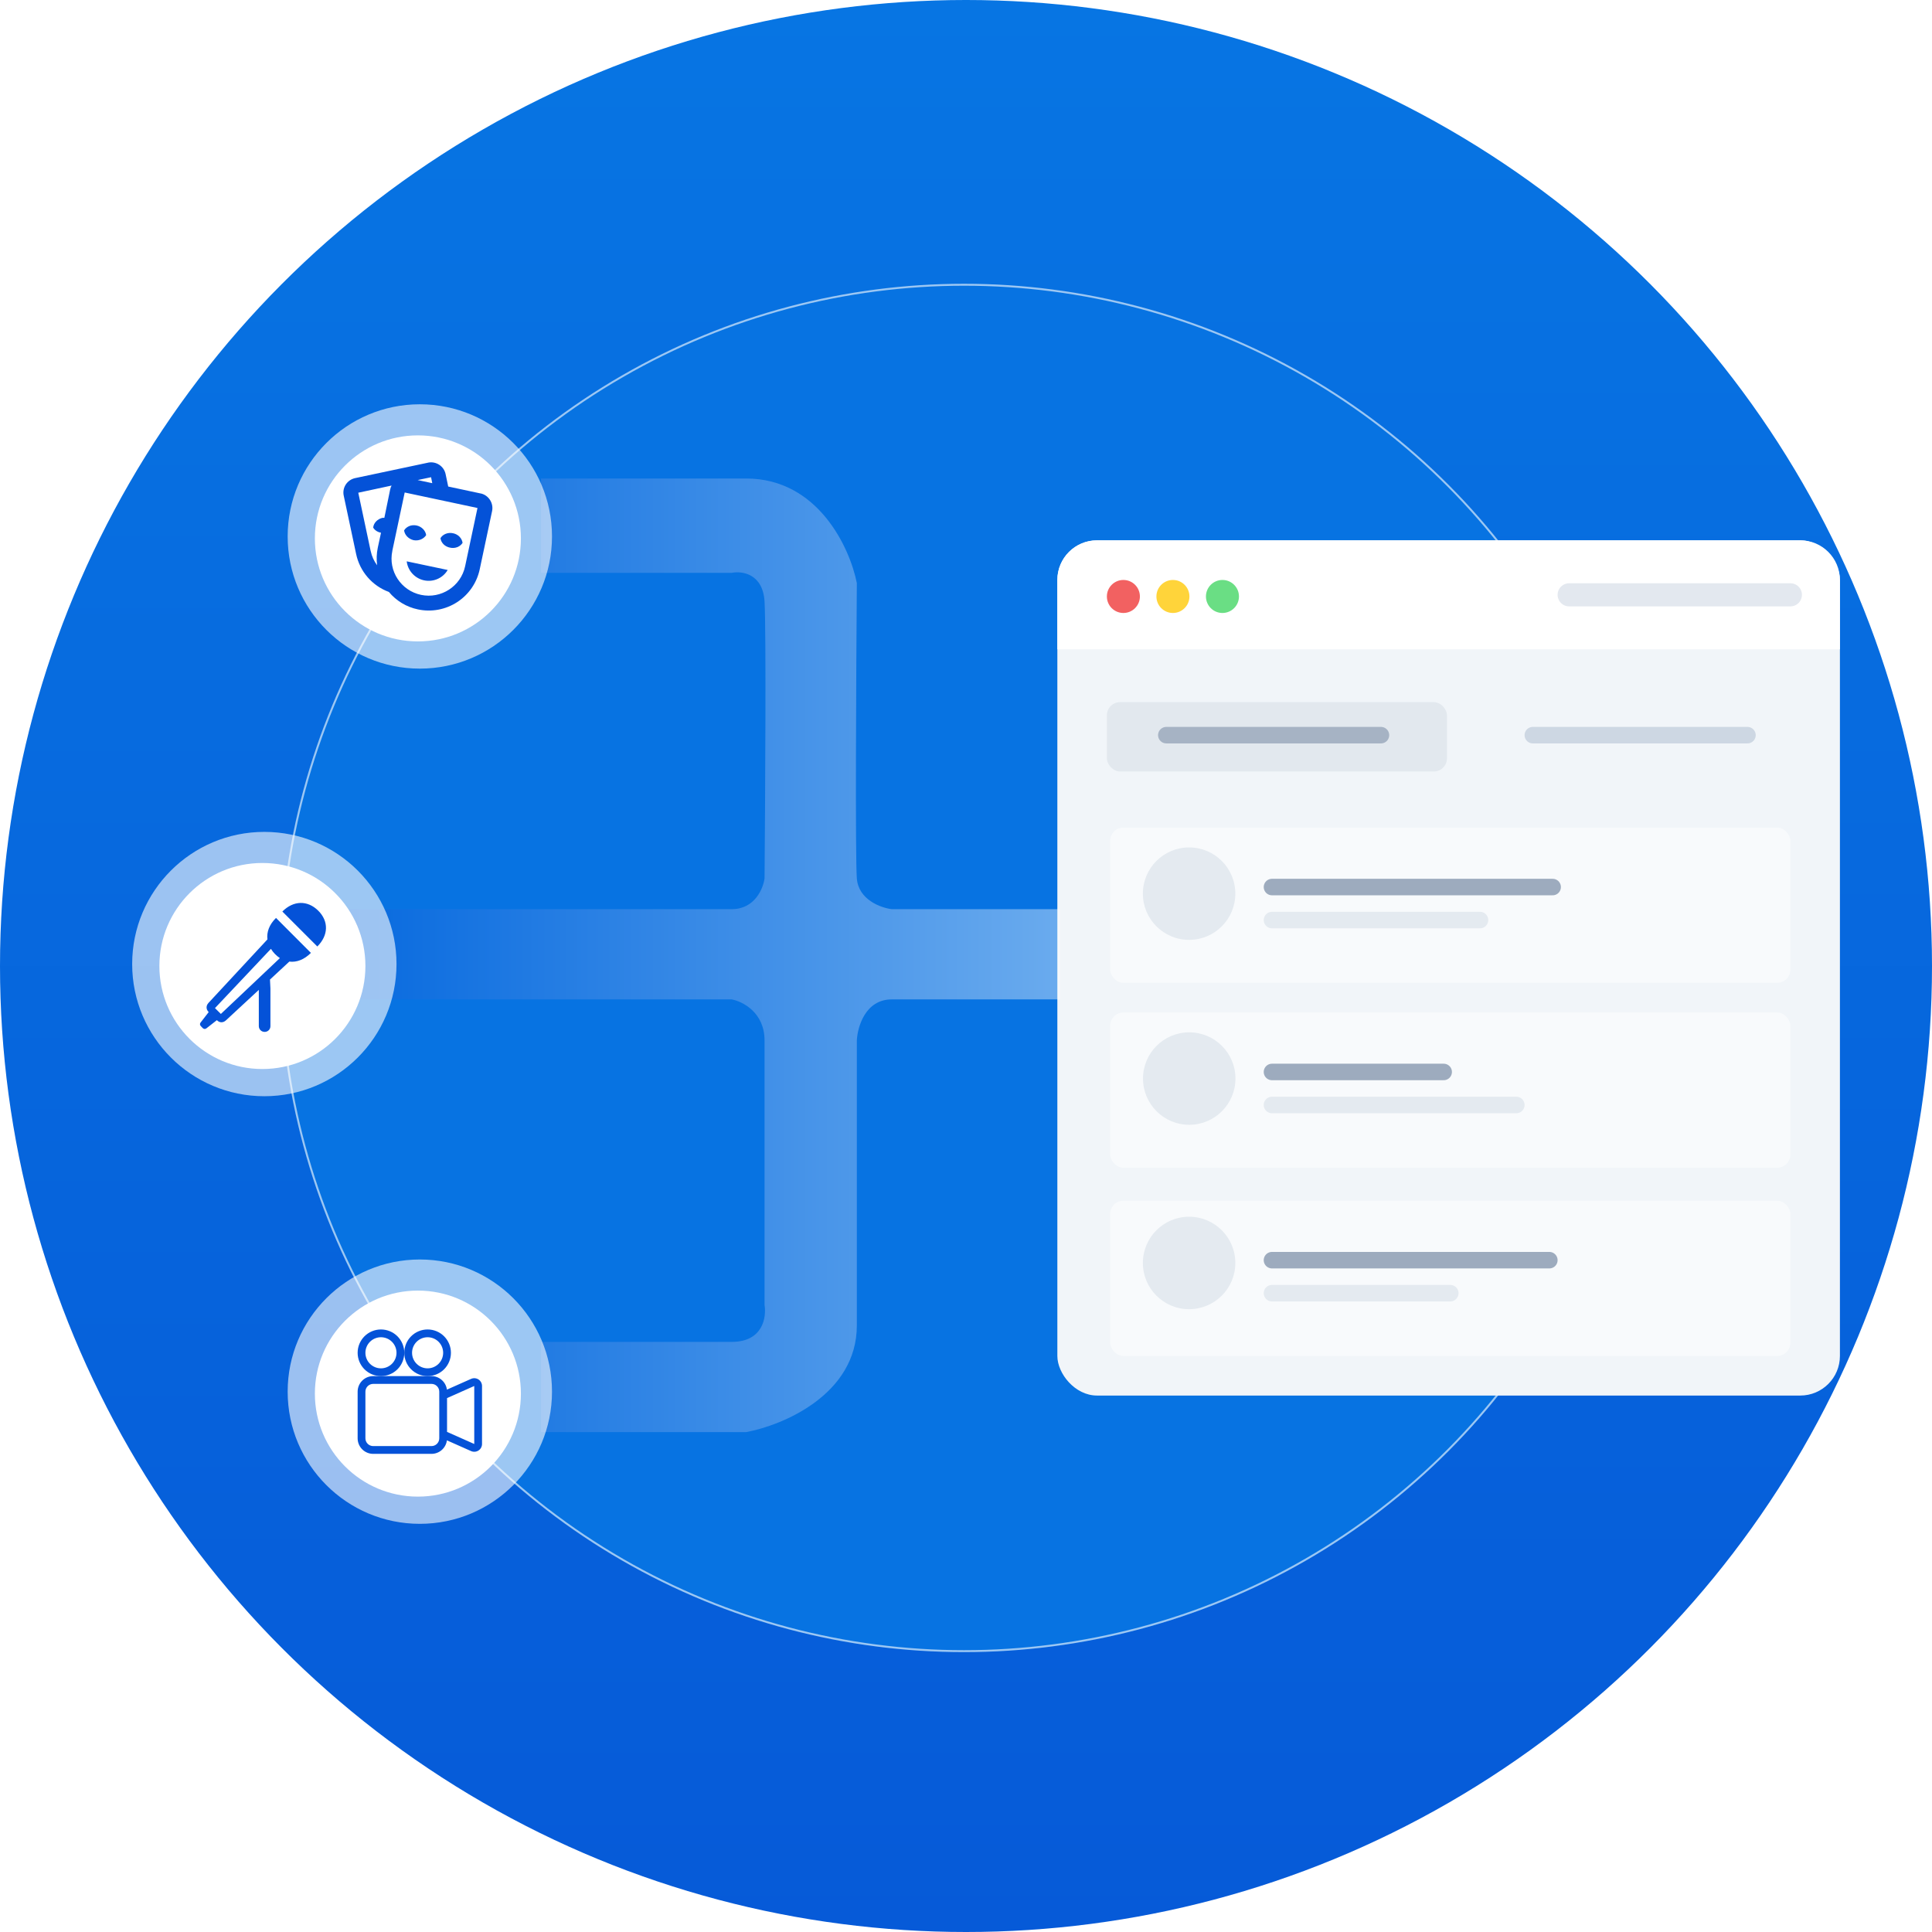 <svg width="497" height="497" viewBox="0 0 497 497" fill="none" xmlns="http://www.w3.org/2000/svg">
<circle cx="248.5" cy="248.5" r="248.5" fill="url(#paint0_linear_32_525)"/>
<circle cx="248" cy="249" r="176" fill="#0773E2"/>
<circle cx="248" cy="249" r="175.75" stroke="white" stroke-opacity="0.6" stroke-width="0.5"/>
<rect x="272" y="139" width="201.313" height="220" rx="10.193" fill="#F1F5F9"/>
<path d="M272 149.193C272 143.564 276.564 139 282.193 139H463.12C468.749 139 473.313 143.564 473.313 149.193V167.031H272V149.193Z" fill="white"/>
<path d="M403.66 153.015H460.571" stroke="#E3E8EF" stroke-width="5.946" stroke-linecap="round"/>
<path d="M394.316 189.116H449.529" stroke="#CDD7E3" stroke-width="4.247" stroke-linecap="round"/>
<rect x="284.741" y="180.622" width="87.49" height="17.838" rx="3.398" fill="#E2E8EE"/>
<path d="M300.031 189.116H355.244" stroke="#A6B3C4" stroke-width="4.247" stroke-linecap="round"/>
<g filter="url(#filter0_d_32_525)">
<rect opacity="0.5" x="284.741" y="209.502" width="174.981" height="39.923" rx="3.398" fill="white"/>
<path d="M326.363 224.792H398.564" stroke="#9DABBE" stroke-width="4.247" stroke-linecap="round"/>
<path d="M326.363 233.286H379.877" stroke="#E4EAF0" stroke-width="4.247" stroke-linecap="round"/>
</g>
<g filter="url(#filter1_d_32_525)">
<rect opacity="0.5" x="284.741" y="257.069" width="174.981" height="39.923" rx="3.398" fill="white"/>
<path d="M326.363 272.359H370.533" stroke="#9DABBE" stroke-width="4.247" stroke-linecap="round"/>
<path d="M326.363 280.853H389.22" stroke="#E4EAF0" stroke-width="4.247" stroke-linecap="round"/>
</g>
<g filter="url(#filter2_d_32_525)">
<rect opacity="0.5" x="284.741" y="305.487" width="174.981" height="39.923" rx="3.398" fill="white"/>
<path d="M326.363 320.776H397.715" stroke="#9DABBE" stroke-width="4.247" stroke-linecap="round"/>
<path d="M326.363 329.27H372.232" stroke="#E4EAF0" stroke-width="4.247" stroke-linecap="round"/>
</g>
<circle cx="288.988" cy="153.44" r="4.247" fill="#F26161"/>
<circle cx="301.73" cy="153.44" r="4.247" fill="#FFD43A"/>
<circle cx="314.471" cy="153.44" r="4.247" fill="#6ADE84"/>
<path d="M229.386 233.88H272.645V257.092H229.386C222.633 257.092 220.593 264.127 220.417 267.644V340.974C220.417 358.7 201.425 366.649 191.929 368.407H139.173V345.195H188.236C196.255 345.195 197.204 338.864 196.677 335.699V267.644C196.677 260.469 191.05 257.62 188.236 257.092H88V233.88H188.236C194.145 233.88 196.325 228.604 196.677 225.967C196.853 205.216 197.099 161.921 196.677 154.746C196.255 147.572 190.874 146.833 188.236 147.361H139.173V123.093H191.929C210.499 123.093 218.659 141.03 220.417 149.998C220.241 173.035 219.995 220.48 220.417 225.967C220.839 231.453 226.572 233.528 229.386 233.88Z" fill="url(#paint1_linear_32_525)" fill-opacity="0.4"/>
<circle cx="108" cy="358" r="34" fill="white" fill-opacity="0.6"/>
<circle cx="107.5" cy="358.5" r="26.5" fill="white"/>
<circle cx="68" cy="248" r="34" fill="white" fill-opacity="0.6"/>
<circle cx="67.5" cy="248.5" r="26.5" fill="white"/>
<circle cx="108" cy="138" r="34" fill="white" fill-opacity="0.6"/>
<circle cx="107.5" cy="138.5" r="26.5" fill="white"/>
<path d="M100.043 152.279C97.924 151.499 96.038 150.192 94.563 148.482C93.088 146.772 92.072 144.715 91.61 142.504L88.428 127.535C87.968 125.465 89.291 123.433 91.361 122.992L110.087 119.025L110.144 119.006C112.195 118.603 114.207 119.926 114.629 121.957L115.3 125.158L123.637 126.941H123.695C125.707 127.401 127.011 129.432 126.589 131.464L123.407 146.452C123.04 148.174 122.337 149.807 121.339 151.257C120.341 152.707 119.067 153.946 117.589 154.904C116.112 155.861 114.461 156.518 112.729 156.838C110.998 157.157 109.221 157.132 107.499 156.764C104.578 156.155 101.95 154.574 100.043 152.279ZM122.832 130.678L104.107 126.692L100.925 141.68V141.737C99.832 146.874 103.148 151.934 108.304 153.027C113.46 154.119 118.558 150.822 119.651 145.667L122.832 130.678ZM115.166 146.625C114.56 147.65 113.648 148.459 112.558 148.937C111.467 149.415 110.254 149.538 109.09 149.289C107.929 149.041 106.875 148.436 106.075 147.56C105.274 146.684 104.767 145.58 104.624 144.402L115.166 146.625ZM100.733 124.909L92.166 126.749L95.347 141.718L95.367 141.776C95.654 143.137 96.229 144.363 97.015 145.417C96.823 143.942 96.862 142.408 97.188 140.875L98.012 137.042C97.149 136.888 96.402 136.409 95.999 135.719C96.114 134.55 97.073 133.515 98.395 133.208H98.874L100.369 125.906C100.446 125.542 100.561 125.216 100.733 124.909ZM113.307 138.441C113.92 137.425 115.223 136.888 116.546 137.176C117.868 137.444 118.827 138.46 118.999 139.648C118.367 140.645 117.082 141.182 115.741 140.875C114.418 140.626 113.46 139.61 113.307 138.441ZM103.953 136.447C104.567 135.432 105.851 134.895 107.173 135.182C108.457 135.451 109.473 136.486 109.627 137.655C108.994 138.652 107.71 139.207 106.387 138.958C105.065 138.632 104.107 137.617 103.953 136.447ZM107.442 123.491L111.198 124.296L110.892 122.762L107.442 123.491Z" fill="#0452D8"/>
<path d="M72.635 234.487L81.629 243.481C84.501 240.624 84.616 237.001 81.857 234.259C79.115 231.55 75.492 231.614 72.635 234.487ZM71.003 236.136C69.272 237.833 68.555 239.776 68.799 241.653L53.636 257.991C53.016 258.661 52.918 259.591 53.684 260.359L51.595 263.052C51.383 263.312 51.383 263.688 51.677 263.982L52.151 264.472C52.428 264.749 52.803 264.766 53.097 264.537L55.79 262.431C56.525 263.199 57.471 263.1 58.124 262.48L66.579 254.645V263.966C66.579 264.798 67.248 265.451 68.081 265.451C68.277 265.453 68.471 265.416 68.652 265.342C68.833 265.268 68.998 265.159 69.136 265.021C69.275 264.882 69.384 264.718 69.458 264.537C69.532 264.355 69.569 264.161 69.566 263.966V254.319L69.452 251.985L74.43 247.365C76.308 247.611 78.283 246.843 79.981 245.13L71.003 236.136ZM55.301 259.33L69.697 244.085C69.975 244.541 70.317 244.982 70.725 245.407C71.114 245.802 71.54 246.157 71.998 246.468L56.818 260.832L55.301 259.33Z" fill="#0452D8"/>
<g clip-path="url(#clip0_32_525)">
<path d="M104 348C104 349.591 103.368 351.117 102.243 352.243C101.117 353.368 99.591 354 98 354C96.409 354 94.883 353.368 93.757 352.243C92.632 351.117 92 349.591 92 348C92 346.409 92.632 344.883 93.757 343.757C94.883 342.632 96.409 342 98 342C99.591 342 101.117 342.632 102.243 343.757C103.368 344.883 104 346.409 104 348ZM94 348C94 349.061 94.421 350.078 95.172 350.828C95.922 351.579 96.939 352 98 352C99.061 352 100.078 351.579 100.828 350.828C101.579 350.078 102 349.061 102 348C102 346.939 101.579 345.922 100.828 345.172C100.078 344.421 99.061 344 98 344C96.939 344 95.922 344.421 95.172 345.172C94.421 345.922 94 346.939 94 348Z" fill="#0452D8"/>
<path d="M110 354H111C111.97 354 112.907 354.352 113.637 354.992C114.367 355.631 114.839 356.514 114.966 357.476L121.186 354.712C121.49 354.576 121.824 354.519 122.156 354.545C122.489 354.571 122.809 354.68 123.089 354.861C123.368 355.043 123.598 355.291 123.757 355.584C123.916 355.877 124 356.205 124 356.538V371.462C124 371.795 123.916 372.123 123.757 372.415C123.598 372.708 123.369 372.956 123.089 373.138C122.81 373.319 122.49 373.428 122.158 373.454C121.826 373.48 121.492 373.423 121.188 373.288L114.966 370.524C114.839 371.486 114.367 372.369 113.637 373.008C112.907 373.648 111.97 374 111 374H96C94.939 374 93.922 373.579 93.172 372.828C92.421 372.078 92 371.061 92 370V358C92 356.939 92.421 355.922 93.172 355.172C93.922 354.421 94.939 354 96 354H110ZM122 371.46V356.54L115 359.65V368.35L122 371.46ZM94 358V370C94 370.53 94.211 371.039 94.586 371.414C94.961 371.789 95.47 372 96 372H111C111.53 372 112.039 371.789 112.414 371.414C112.789 371.039 113 370.53 113 370V358C113 357.47 112.789 356.961 112.414 356.586C112.039 356.211 111.53 356 111 356H96C95.47 356 94.961 356.211 94.586 356.586C94.211 356.961 94 357.47 94 358Z" fill="#0452D8"/>
<path d="M110 354C111.591 354 113.117 353.368 114.243 352.243C115.368 351.117 116 349.591 116 348C116 346.409 115.368 344.883 114.243 343.757C113.117 342.632 111.591 342 110 342C108.409 342 106.883 342.632 105.757 343.757C104.632 344.883 104 346.409 104 348C104 349.591 104.632 351.117 105.757 352.243C106.883 353.368 108.409 354 110 354ZM106 348C106 346.939 106.421 345.922 107.172 345.172C107.922 344.421 108.939 344 110 344C111.061 344 112.078 344.421 112.828 345.172C113.579 345.922 114 346.939 114 348C114 349.061 113.579 350.078 112.828 350.828C112.078 351.579 111.061 352 110 352C108.939 352 107.922 351.579 107.172 350.828C106.421 350.078 106 349.061 106 348Z" fill="#0452D8"/>
</g>
<circle cx="305.892" cy="229.888" r="11.892" fill="#E4EAF0"/>
<circle cx="305.924" cy="277.456" r="11.892" fill="#E4EAF0"/>
<circle cx="305.892" cy="324.892" r="11.892" fill="#E4EAF0"/>
<defs>
<filter id="filter0_d_32_525" x="282.193" y="209.502" width="181.776" height="46.718" filterUnits="userSpaceOnUse" color-interpolation-filters="sRGB">
<feFlood flood-opacity="0" result="BackgroundImageFix"/>
<feColorMatrix in="SourceAlpha" type="matrix" values="0 0 0 0 0 0 0 0 0 0 0 0 0 0 0 0 0 0 127 0" result="hardAlpha"/>
<feOffset dx="0.849" dy="3.398"/>
<feGaussianBlur stdDeviation="1.699"/>
<feComposite in2="hardAlpha" operator="out"/>
<feColorMatrix type="matrix" values="0 0 0 0 0 0 0 0 0 0 0 0 0 0 0 0 0 0 0.1 0"/>
<feBlend mode="normal" in2="BackgroundImageFix" result="effect1_dropShadow_32_525"/>
<feBlend mode="normal" in="SourceGraphic" in2="effect1_dropShadow_32_525" result="shape"/>
</filter>
<filter id="filter1_d_32_525" x="282.193" y="257.069" width="181.776" height="46.718" filterUnits="userSpaceOnUse" color-interpolation-filters="sRGB">
<feFlood flood-opacity="0" result="BackgroundImageFix"/>
<feColorMatrix in="SourceAlpha" type="matrix" values="0 0 0 0 0 0 0 0 0 0 0 0 0 0 0 0 0 0 127 0" result="hardAlpha"/>
<feOffset dx="0.849" dy="3.398"/>
<feGaussianBlur stdDeviation="1.699"/>
<feComposite in2="hardAlpha" operator="out"/>
<feColorMatrix type="matrix" values="0 0 0 0 0 0 0 0 0 0 0 0 0 0 0 0 0 0 0.1 0"/>
<feBlend mode="normal" in2="BackgroundImageFix" result="effect1_dropShadow_32_525"/>
<feBlend mode="normal" in="SourceGraphic" in2="effect1_dropShadow_32_525" result="shape"/>
</filter>
<filter id="filter2_d_32_525" x="282.193" y="305.487" width="181.776" height="46.718" filterUnits="userSpaceOnUse" color-interpolation-filters="sRGB">
<feFlood flood-opacity="0" result="BackgroundImageFix"/>
<feColorMatrix in="SourceAlpha" type="matrix" values="0 0 0 0 0 0 0 0 0 0 0 0 0 0 0 0 0 0 127 0" result="hardAlpha"/>
<feOffset dx="0.849" dy="3.398"/>
<feGaussianBlur stdDeviation="1.699"/>
<feComposite in2="hardAlpha" operator="out"/>
<feColorMatrix type="matrix" values="0 0 0 0 0 0 0 0 0 0 0 0 0 0 0 0 0 0 0.1 0"/>
<feBlend mode="normal" in2="BackgroundImageFix" result="effect1_dropShadow_32_525"/>
<feBlend mode="normal" in="SourceGraphic" in2="effect1_dropShadow_32_525" result="shape"/>
</filter>
<linearGradient id="paint0_linear_32_525" x1="248.5" y1="0" x2="248.5" y2="497" gradientUnits="userSpaceOnUse">
<stop stop-color="#0775E3"/>
<stop offset="1" stop-color="#065AD8"/>
</linearGradient>
<linearGradient id="paint1_linear_32_525" x1="88" y1="246" x2="273" y2="246" gradientUnits="userSpaceOnUse">
<stop stop-color="#065AD8"/>
<stop offset="1" stop-color="white"/>
</linearGradient>
<clipPath id="clip0_32_525">
<rect width="32" height="32" fill="white" transform="translate(92 342)"/>
</clipPath>
</defs>
</svg>
